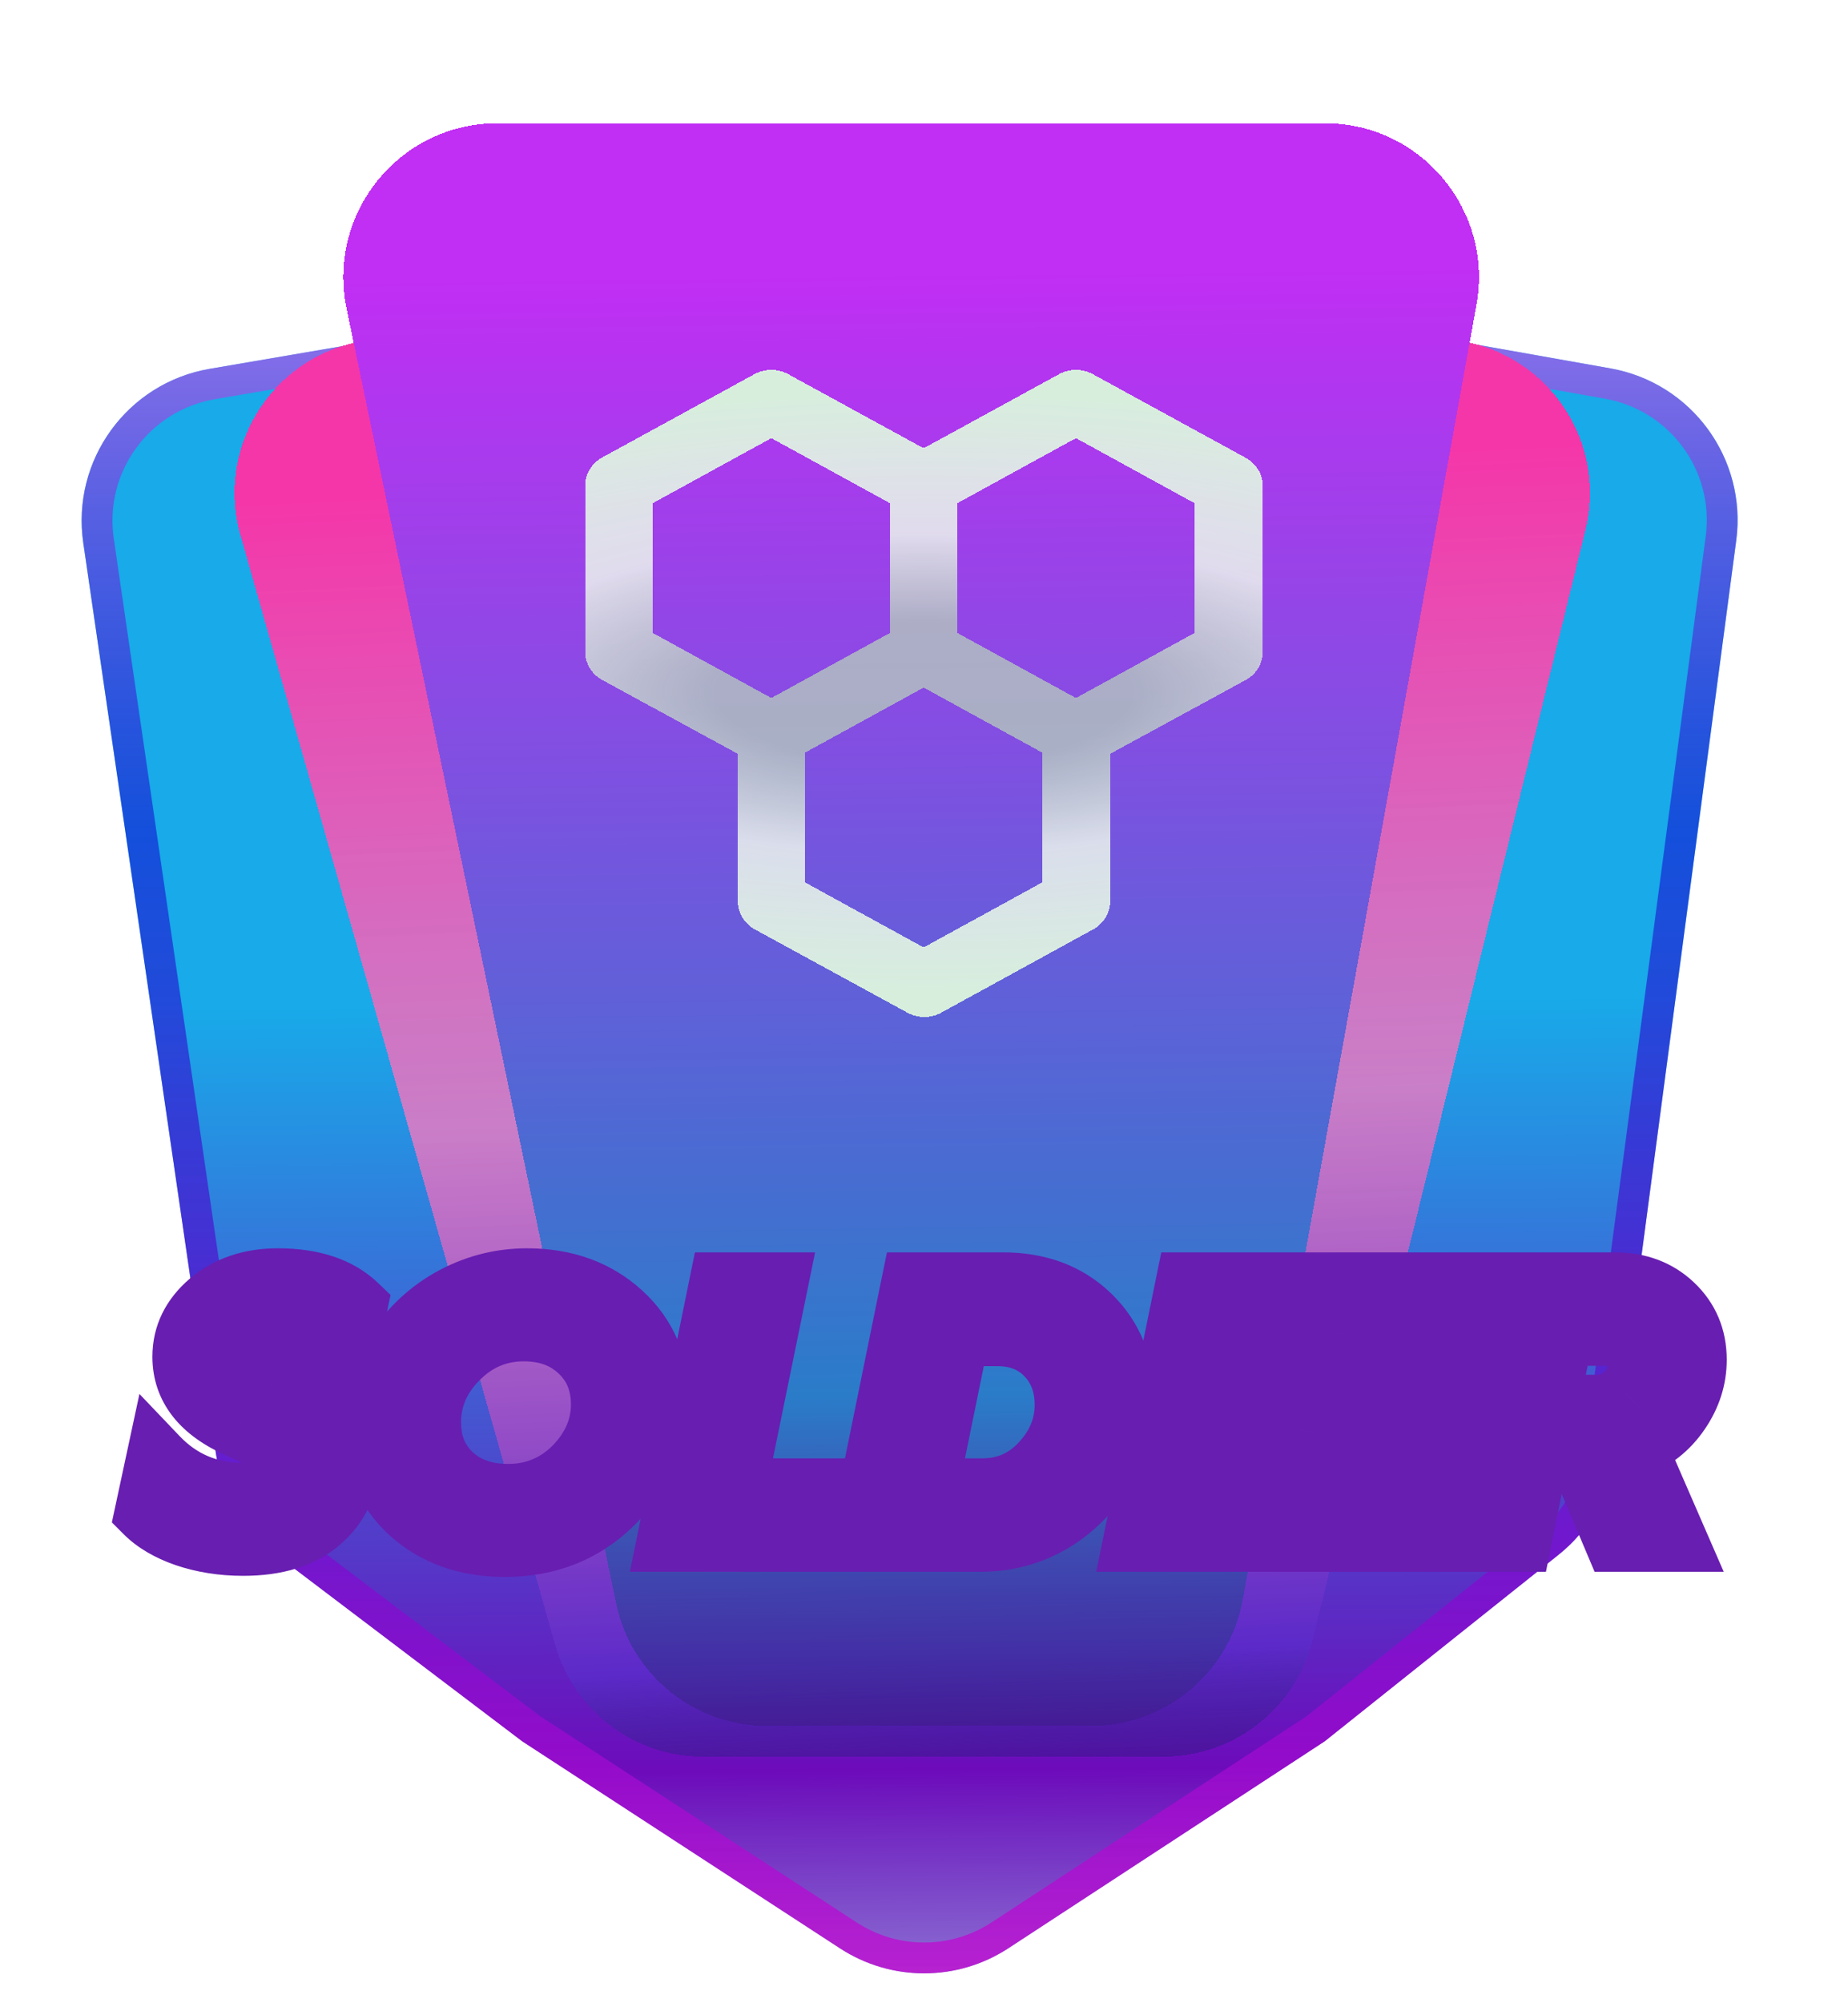 <svg width="60" height="65" viewBox="0 0 60 65" fill="none" xmlns="http://www.w3.org/2000/svg">
    <g filter="url(#filter0_b_0_1)">
        <path d="M2.704 17.617C2.312 14.932 4.134 12.425 6.809 11.968L29.151 8.147C29.719 8.05 30.299 8.052 30.867 8.152L52.288 11.954C54.923 12.421 56.723 14.881 56.371 17.534L52.44 47.196C52.27 48.477 51.611 49.643 50.6 50.449L43.009 56.5L32.74 63.215C31.081 64.299 28.937 64.302 27.275 63.22L16.956 56.5L8.941 50.43C7.894 49.638 7.201 48.465 7.011 47.166L2.704 17.617Z" fill="url(#paint0_linear_0_1)" style="mix-blend-mode:darken" />
        <path d="M3.199 17.545C2.846 15.129 4.486 12.872 6.893 12.46L29.235 8.64C29.746 8.552 30.269 8.554 30.78 8.645L52.201 12.446C54.572 12.867 56.192 15.08 55.876 17.468L51.944 47.13C51.792 48.284 51.198 49.333 50.288 50.058L42.715 56.094L32.466 62.796C30.973 63.773 29.043 63.774 27.548 62.801L17.244 56.091L9.243 50.032C8.3 49.318 7.677 48.263 7.506 47.093L3.199 17.545Z" stroke="url(#paint1_linear_0_1)" />
    </g>
    <g filter="url(#filter1_d_0_1)">
        <path d="M7.807 13.365C6.901 10.173 9.298 7 12.617 7H46.621C49.866 7 52.252 10.043 51.476 13.194L42.621 49.194C42.072 51.429 40.067 53 37.766 53H22.834C20.598 53 18.634 51.516 18.024 49.365L7.807 13.365Z" fill="url(#paint2_linear_0_1)" shape-rendering="crispEdges" />
    </g>
    <g filter="url(#filter2_d_0_1)">
        <path d="M11.254 6.02C10.607 2.915 12.977 0 16.149 0H43.016C46.133 0 48.491 2.821 47.937 5.888L40.353 47.888C39.924 50.269 37.852 52 35.433 52H24.899C22.531 52 20.487 50.338 20.004 48.02L11.254 6.02Z" fill="url(#paint3_linear_0_1)" shape-rendering="crispEdges" />
    </g>
    <g filter="url(#filter3_d_0_1)">
        <path d="M40.418 10.839L35.483 8.141C35.316 8.049 35.127 8 34.934 8C34.741 8 34.552 8.049 34.385 8.141L29.989 10.544L25.593 8.141C25.426 8.049 25.237 8 25.044 8C24.851 8 24.662 8.049 24.494 8.141L19.56 10.839C19.391 10.93 19.249 11.063 19.151 11.225C19.052 11.386 19 11.569 19 11.756V17.151C19 17.338 19.052 17.521 19.151 17.682C19.249 17.843 19.391 17.976 19.56 18.068L23.956 20.46V25.244C23.956 25.431 24.008 25.614 24.107 25.775C24.205 25.936 24.347 26.07 24.517 26.161L29.462 28.859C29.629 28.951 29.818 29 30.011 29C30.204 29 30.393 28.951 30.56 28.859L35.483 26.161C35.653 26.07 35.795 25.936 35.893 25.775C35.992 25.614 36.044 25.431 36.044 25.244V20.46L40.44 18.068C40.609 17.976 40.751 17.843 40.849 17.682C40.948 17.521 41 17.338 41 17.151V11.756C40.998 11.567 40.942 11.382 40.84 11.221C40.737 11.06 40.591 10.928 40.418 10.839ZM21.198 16.54V12.325L25.044 10.217L28.89 12.325V16.54L25.044 18.648L21.198 16.54ZM33.835 24.633L29.989 26.741L26.143 24.633V20.418L29.989 18.31L33.835 20.418V24.633ZM38.78 16.54L34.934 18.648L31.088 16.54V12.325L34.934 10.217L38.78 12.325V16.54Z" fill="url(#paint4_angular_0_1)" shape-rendering="crispEdges" />
    </g>
    <g filter="url(#filter4_d_0_1)">
        <path d="M4.724 45.076C5.348 45.7 6.512 46.132 7.892 46.132C8.984 46.132 9.812 45.868 10.4 45.352C10.988 44.836 11.288 44.2 11.288 43.468C11.288 42.472 10.688 41.704 9.5 41.152C9.356 41.092 8.996 40.912 8.816 40.852C8.66 40.768 8.372 40.624 8.228 40.528C7.988 40.336 7.808 40.156 7.808 39.904C7.808 39.52 8.288 39.196 9.02 39.196C9.74 39.196 10.64 39.484 11.228 40.096L11.588 38.356C11 37.792 10.148 37.504 9.02 37.504C8.132 37.504 7.4 37.756 6.812 38.248C6.236 38.74 5.948 39.328 5.948 40.024C5.948 41.02 6.548 41.788 7.76 42.316C8.192 42.508 8.504 42.652 8.684 42.748C8.876 42.844 9.044 42.964 9.2 43.108C9.356 43.252 9.428 43.408 9.428 43.564C9.428 44.056 8.888 44.464 7.88 44.464C6.776 44.464 5.852 44.068 5.108 43.288L4.724 45.076ZM12.133 42.292C12.133 43.432 12.529 44.356 13.333 45.088C14.137 45.808 15.157 46.168 16.393 46.168C17.809 46.168 18.997 45.688 19.945 44.728C20.893 43.768 21.373 42.664 21.373 41.416C21.373 40.276 20.977 39.34 20.173 38.608C19.369 37.876 18.349 37.504 17.113 37.504C16.213 37.504 15.373 37.732 14.593 38.176C13.825 38.62 13.225 39.22 12.781 39.952C12.349 40.684 12.133 41.464 12.133 42.292ZM13.969 42.148C13.969 41.368 14.269 40.672 14.869 40.072C15.469 39.472 16.177 39.172 17.005 39.172C17.761 39.172 18.361 39.4 18.829 39.844C19.297 40.288 19.537 40.864 19.537 41.572C19.537 42.328 19.237 43.012 18.649 43.612C18.061 44.2 17.341 44.5 16.501 44.5C15.745 44.5 15.133 44.284 14.665 43.852C14.197 43.408 13.969 42.844 13.969 42.148ZM26.787 46L27.135 44.32H23.871L25.239 37.636H23.379L21.675 46H26.787ZM31.857 46C34.557 46 36.477 43.708 36.477 41.392C36.477 40.3 36.117 39.4 35.385 38.692C34.653 37.984 33.717 37.636 32.565 37.636H29.613L27.909 46H31.857ZM31.125 39.328H32.385C33.045 39.328 33.585 39.544 33.981 39.964C34.389 40.384 34.593 40.924 34.593 41.584C34.593 42.292 34.329 42.928 33.801 43.492C33.285 44.044 32.649 44.32 31.893 44.32H30.105L31.125 39.328ZM38.677 46L40.381 37.636H38.521L36.817 46H38.677ZM46.151 46L46.499 44.32H42.563L42.923 42.532H46.523L46.847 40.888H43.247L43.571 39.316H47.423L47.771 37.636H42.059L40.355 46H46.151ZM49.375 46L49.939 43.216H51.259L52.435 46H54.439L53.107 42.94C53.695 42.712 54.163 42.34 54.523 41.812C54.883 41.284 55.063 40.72 55.063 40.12C55.063 39.4 54.811 38.812 54.319 38.344C53.827 37.876 53.203 37.636 52.435 37.636H49.219L47.515 46H49.375ZM50.731 39.316H52.123C52.747 39.316 53.191 39.748 53.191 40.336C53.191 40.66 53.059 40.96 52.795 41.224C52.531 41.476 52.207 41.608 51.823 41.608H50.263L50.731 39.316Z" fill="url(#paint5_radial_0_1)" />
        <path d="M4.724 45.076L3.746 44.866L3.632 45.398L4.017 45.783L4.724 45.076ZM10.4 45.352L11.06 46.104L10.4 45.352ZM9.5 41.152L9.921 40.245L9.903 40.237L9.885 40.229L9.5 41.152ZM8.816 40.852L8.342 41.733L8.418 41.773L8.5 41.801L8.816 40.852ZM8.228 40.528L7.603 41.309L7.637 41.336L7.673 41.36L8.228 40.528ZM11.228 40.096L10.507 40.789L11.822 42.158L12.207 40.299L11.228 40.096ZM11.588 38.356L12.567 38.559L12.679 38.017L12.28 37.634L11.588 38.356ZM6.812 38.248L6.17 37.481L6.163 37.488L6.812 38.248ZM7.76 42.316L8.166 41.402L8.159 41.399L7.76 42.316ZM8.684 42.748L8.213 43.63L8.225 43.636L8.237 43.642L8.684 42.748ZM9.2 43.108L9.878 42.373H9.878L9.2 43.108ZM5.108 43.288L5.832 42.598L4.527 41.23L4.13 43.078L5.108 43.288ZM4.017 45.783C4.887 46.653 6.343 47.132 7.892 47.132V45.132C6.681 45.132 5.809 44.747 5.431 44.369L4.017 45.783ZM7.892 47.132C9.14 47.132 10.233 46.829 11.06 46.104L9.74 44.6C9.391 44.907 8.828 45.132 7.892 45.132V47.132ZM11.06 46.104C11.847 45.413 12.288 44.51 12.288 43.468H10.288C10.288 43.89 10.129 44.259 9.74 44.6L11.06 46.104ZM12.288 43.468C12.288 41.949 11.323 40.896 9.921 40.245L9.079 42.059C10.053 42.512 10.288 42.995 10.288 43.468H12.288ZM9.885 40.229C9.835 40.208 9.746 40.166 9.589 40.093C9.469 40.038 9.283 39.954 9.132 39.903L8.5 41.801C8.499 41.801 8.501 41.801 8.506 41.803C8.51 41.805 8.517 41.807 8.524 41.81C8.54 41.816 8.561 41.825 8.585 41.835C8.634 41.856 8.691 41.882 8.754 41.911C8.858 41.958 9.021 42.036 9.115 42.075L9.885 40.229ZM9.29 39.971C9.071 39.854 8.875 39.757 8.783 39.696L7.673 41.36C7.869 41.491 8.249 41.682 8.342 41.733L9.29 39.971ZM8.853 39.747C8.803 39.707 8.77 39.679 8.748 39.658C8.725 39.637 8.723 39.631 8.729 39.64C8.737 39.651 8.758 39.681 8.777 39.731C8.797 39.784 8.808 39.844 8.808 39.904H6.808C6.808 40.686 7.392 41.14 7.603 41.309L8.853 39.747ZM8.808 39.904C8.808 40.025 8.768 40.124 8.726 40.187C8.687 40.246 8.653 40.264 8.66 40.26C8.678 40.249 8.79 40.196 9.02 40.196V38.196C8.518 38.196 8.024 38.305 7.619 38.552C7.218 38.797 6.808 39.252 6.808 39.904H8.808ZM9.02 40.196C9.525 40.196 10.143 40.411 10.507 40.789L11.949 39.403C11.136 38.557 9.955 38.196 9.02 38.196V40.196ZM12.207 40.299L12.567 38.559L10.609 38.153L10.249 39.893L12.207 40.299ZM12.28 37.634C11.448 36.836 10.312 36.504 9.02 36.504V38.504C9.983 38.504 10.552 38.748 10.896 39.078L12.28 37.634ZM9.02 36.504C7.929 36.504 6.961 36.819 6.17 37.481L7.454 39.015C7.839 38.693 8.335 38.504 9.02 38.504V36.504ZM6.163 37.488C5.389 38.149 4.948 39.005 4.948 40.024H6.948C6.948 39.651 7.083 39.331 7.461 39.008L6.163 37.488ZM4.948 40.024C4.948 40.74 5.169 41.4 5.614 41.965C6.047 42.514 6.654 42.925 7.361 43.233L8.159 41.399C7.654 41.179 7.355 40.942 7.185 40.727C7.027 40.526 6.948 40.304 6.948 40.024H4.948ZM7.354 43.23C7.791 43.424 8.07 43.554 8.213 43.63L9.155 41.866C8.938 41.75 8.593 41.592 8.166 41.402L7.354 43.23ZM8.237 43.642C8.336 43.692 8.427 43.756 8.522 43.843L9.878 42.373C9.661 42.172 9.416 41.996 9.131 41.854L8.237 43.642ZM8.522 43.843C8.524 43.845 8.5 43.824 8.475 43.772C8.448 43.717 8.428 43.645 8.428 43.564H10.428C10.428 43.069 10.191 42.662 9.878 42.373L8.522 43.843ZM8.428 43.564C8.428 43.497 8.448 43.433 8.477 43.387C8.504 43.344 8.523 43.337 8.501 43.351C8.448 43.384 8.264 43.464 7.88 43.464V45.464C8.504 45.464 9.094 45.34 9.563 45.046C10.051 44.74 10.428 44.224 10.428 43.564H8.428ZM7.88 43.464C7.046 43.464 6.385 43.178 5.832 42.598L4.384 43.978C5.319 44.959 6.506 45.464 7.88 45.464V43.464ZM4.13 43.078L3.746 44.866L5.702 45.286L6.086 43.498L4.13 43.078ZM13.333 45.088L12.66 45.828L12.666 45.833L13.333 45.088ZM19.945 44.728L19.233 44.025L19.945 44.728ZM20.173 38.608L20.846 37.869L20.173 38.608ZM14.593 38.176L14.098 37.307L14.092 37.31L14.593 38.176ZM12.781 39.952L11.926 39.433L11.92 39.444L12.781 39.952ZM14.869 40.072L15.576 40.779L14.869 40.072ZM18.649 43.612L19.356 44.319L19.363 44.312L18.649 43.612ZM14.665 43.852L13.977 44.578L13.987 44.587L14.665 43.852ZM11.133 42.292C11.133 43.697 11.636 44.895 12.66 45.827L14.006 44.349C13.422 43.817 13.133 43.166 13.133 42.292H11.133ZM12.666 45.833C13.68 46.741 14.949 47.168 16.393 47.168V45.168C15.365 45.168 14.594 44.875 14 44.343L12.666 45.833ZM16.393 47.168C18.06 47.168 19.509 46.592 20.656 45.431L19.233 44.025C18.484 44.784 17.558 45.168 16.393 45.168V47.168ZM20.656 45.431C21.77 44.303 22.373 42.953 22.373 41.416H20.373C20.373 42.375 20.015 43.233 19.233 44.025L20.656 45.431ZM22.373 41.416C22.373 40.014 21.872 38.803 20.846 37.869L19.5 39.347C20.081 39.877 20.373 40.538 20.373 41.416H22.373ZM20.846 37.869C19.835 36.948 18.565 36.504 17.113 36.504V38.504C18.132 38.504 18.902 38.804 19.5 39.347L20.846 37.869ZM17.113 36.504C16.035 36.504 15.025 36.779 14.098 37.307L15.088 39.045C15.72 38.685 16.39 38.504 17.113 38.504V36.504ZM14.092 37.31C13.175 37.84 12.455 38.561 11.926 39.433L13.636 40.471C13.995 39.879 14.474 39.4 15.093 39.042L14.092 37.31ZM11.92 39.444C11.399 40.325 11.133 41.28 11.133 42.292H13.133C13.133 41.648 13.298 41.043 13.642 40.46L11.92 39.444ZM14.969 42.148C14.969 41.656 15.147 41.208 15.576 40.779L14.162 39.365C13.391 40.136 12.969 41.08 12.969 42.148H14.969ZM15.576 40.779C15.995 40.36 16.451 40.172 17.005 40.172V38.172C15.902 38.172 14.943 38.584 14.162 39.365L15.576 40.779ZM17.005 40.172C17.54 40.172 17.883 40.325 18.141 40.569L19.517 39.118C18.839 38.475 17.982 38.172 17.005 38.172V40.172ZM18.141 40.569C18.394 40.809 18.537 41.115 18.537 41.572H20.537C20.537 40.613 20.2 39.767 19.517 39.118L18.141 40.569ZM18.537 41.572C18.537 42.033 18.364 42.474 17.935 42.912L19.363 44.312C20.11 43.55 20.537 42.623 20.537 41.572H18.537ZM17.942 42.905C17.541 43.305 17.076 43.5 16.501 43.5V45.5C17.606 45.5 18.581 45.095 19.356 44.319L17.942 42.905ZM16.501 43.5C15.946 43.5 15.593 43.348 15.343 43.117L13.987 44.587C14.673 45.22 15.543 45.5 16.501 45.5V43.5ZM15.353 43.127C15.104 42.89 14.969 42.598 14.969 42.148H12.969C12.969 43.09 13.29 43.926 13.977 44.578L15.353 43.127ZM26.787 46V47H27.601L27.766 46.203L26.787 46ZM27.135 44.32L28.114 44.523L28.363 43.32H27.135V44.32ZM23.871 44.32L22.891 44.12L22.645 45.32H23.871V44.32ZM25.239 37.636L26.219 37.837L26.464 36.636H25.239V37.636ZM23.379 37.636V36.636H22.562L22.399 37.436L23.379 37.636ZM21.675 46L20.695 45.8L20.451 47H21.675V46ZM27.766 46.203L28.114 44.523L26.156 44.117L25.808 45.797L27.766 46.203ZM27.135 43.32H23.871V45.32H27.135V43.32ZM24.851 44.52L26.219 37.837L24.259 37.435L22.891 44.12L24.851 44.52ZM25.239 36.636H23.379V38.636H25.239V36.636ZM22.399 37.436L20.695 45.8L22.655 46.2L24.359 37.836L22.399 37.436ZM21.675 47H26.787V45H21.675V47ZM35.385 38.692L34.69 39.411L34.69 39.411L35.385 38.692ZM29.613 37.636V36.636H28.797L28.633 37.436L29.613 37.636ZM27.909 46L26.929 45.8L26.685 47H27.909V46ZM31.125 39.328V38.328H30.309L30.146 39.128L31.125 39.328ZM33.981 39.964L33.254 40.65L33.259 40.655L33.264 40.661L33.981 39.964ZM33.801 43.492L33.071 42.809L33.071 42.809L33.801 43.492ZM30.105 44.32L29.126 44.12L28.88 45.32H30.105V44.32ZM31.857 47C35.159 47 37.477 44.209 37.477 41.392H35.477C35.477 43.207 33.955 45 31.857 45V47ZM37.477 41.392C37.477 40.055 37.025 38.887 36.081 37.973L34.69 39.411C35.209 39.913 35.477 40.545 35.477 41.392H37.477ZM36.081 37.973C35.135 37.059 33.937 36.636 32.565 36.636V38.636C33.497 38.636 34.171 38.909 34.69 39.411L36.081 37.973ZM32.565 36.636H29.613V38.636H32.565V36.636ZM28.633 37.436L26.929 45.8L28.889 46.2L30.593 37.836L28.633 37.436ZM27.909 47H31.857V45H27.909V47ZM31.125 40.328H32.385V38.328H31.125V40.328ZM32.385 40.328C32.812 40.328 33.074 40.459 33.254 40.65L34.709 39.278C34.097 38.629 33.279 38.328 32.385 38.328V40.328ZM33.264 40.661C33.467 40.87 33.593 41.148 33.593 41.584H35.593C35.593 40.7 35.312 39.898 34.699 39.267L33.264 40.661ZM33.593 41.584C33.593 42.014 33.443 42.411 33.071 42.809L34.531 44.175C35.215 43.445 35.593 42.57 35.593 41.584H33.593ZM33.071 42.809C32.744 43.159 32.373 43.32 31.893 43.32V45.32C32.926 45.32 33.827 44.929 34.532 44.175L33.071 42.809ZM31.893 43.32H30.105V45.32H31.893V43.32ZM31.085 44.52L32.105 39.528L30.146 39.128L29.126 44.12L31.085 44.52ZM38.677 46V47H39.493L39.657 46.2L38.677 46ZM40.381 37.636L41.361 37.836L41.605 36.636H40.381V37.636ZM38.521 37.636V36.636H37.704L37.541 37.436L38.521 37.636ZM36.817 46L35.837 45.8L35.592 47H36.817V46ZM39.657 46.2L41.361 37.836L39.401 37.436L37.697 45.8L39.657 46.2ZM40.381 36.636H38.521V38.636H40.381V36.636ZM37.541 37.436L35.837 45.8L37.797 46.2L39.501 37.836L37.541 37.436ZM36.817 47H38.677V45H36.817V47ZM46.151 46V47H46.965L47.13 46.203L46.151 46ZM46.499 44.32L47.478 44.523L47.727 43.32H46.499V44.32ZM42.563 44.32L41.582 44.123L41.341 45.32H42.563V44.32ZM42.923 42.532V41.532H42.104L41.942 42.335L42.923 42.532ZM46.523 42.532V43.532H47.345L47.504 42.725L46.523 42.532ZM46.847 40.888L47.828 41.081L48.063 39.888H46.847V40.888ZM43.247 40.888L42.267 40.686L42.02 41.888H43.247V40.888ZM43.571 39.316V38.316H42.756L42.591 39.114L43.571 39.316ZM47.423 39.316V40.316H48.237L48.402 39.519L47.423 39.316ZM47.771 37.636L48.75 37.839L48.999 36.636H47.771V37.636ZM42.059 37.636V36.636H41.242L41.079 37.436L42.059 37.636ZM40.355 46L39.375 45.8L39.13 47H40.355V46ZM47.13 46.203L47.478 44.523L45.519 44.117L45.171 45.797L47.13 46.203ZM46.499 43.32H42.563V45.32H46.499V43.32ZM43.543 44.517L43.903 42.729L41.942 42.335L41.582 44.123L43.543 44.517ZM42.923 43.532H46.523V41.532H42.923V43.532ZM47.504 42.725L47.828 41.081L45.865 40.695L45.541 42.339L47.504 42.725ZM46.847 39.888H43.247V41.888H46.847V39.888ZM44.226 41.09L44.55 39.518L42.591 39.114L42.267 40.686L44.226 41.09ZM43.571 40.316H47.423V38.316H43.571V40.316ZM48.402 39.519L48.75 37.839L46.791 37.433L46.443 39.113L48.402 39.519ZM47.771 36.636H42.059V38.636H47.771V36.636ZM41.079 37.436L39.375 45.8L41.334 46.2L43.038 37.836L41.079 37.436ZM40.355 47H46.151V45H40.355V47ZM49.375 46V47H50.193L50.355 46.199L49.375 46ZM49.939 43.216V42.216H49.121L48.959 43.017L49.939 43.216ZM51.259 43.216L52.18 42.827L51.922 42.216H51.259V43.216ZM52.435 46L51.514 46.389L51.772 47H52.435V46ZM54.439 46V47H55.965L55.356 45.601L54.439 46ZM53.107 42.94L52.745 42.008L51.774 42.384L52.19 43.339L53.107 42.94ZM54.523 41.812L55.349 42.375V42.375L54.523 41.812ZM54.319 38.344L53.63 39.069V39.069L54.319 38.344ZM49.219 37.636V36.636H48.402L48.239 37.436L49.219 37.636ZM47.515 46L46.535 45.8L46.291 47H47.515V46ZM50.731 39.316V38.316H49.914L49.751 39.116L50.731 39.316ZM52.795 41.224L53.485 41.947L53.494 41.939L53.502 41.931L52.795 41.224ZM50.263 41.608L49.283 41.408L49.038 42.608H50.263V41.608ZM50.355 46.199L50.919 43.415L48.959 43.017L48.395 45.801L50.355 46.199ZM49.939 44.216H51.259V42.216H49.939V44.216ZM50.338 43.605L51.514 46.389L53.356 45.611L52.18 42.827L50.338 43.605ZM52.435 47H54.439V45H52.435V47ZM55.356 45.601L54.024 42.541L52.19 43.339L53.522 46.399L55.356 45.601ZM53.468 43.872C54.247 43.571 54.876 43.069 55.349 42.375L53.697 41.249C53.45 41.611 53.143 41.853 52.745 42.008L53.468 43.872ZM55.349 42.375C55.815 41.693 56.063 40.934 56.063 40.12H54.063C54.063 40.506 53.951 40.875 53.697 41.249L55.349 42.375ZM56.063 40.12C56.063 39.136 55.705 38.283 55.008 37.619L53.63 39.069C53.916 39.341 54.063 39.664 54.063 40.12H56.063ZM55.008 37.619C54.311 36.956 53.432 36.636 52.435 36.636V38.636C52.974 38.636 53.343 38.796 53.63 39.069L55.008 37.619ZM52.435 36.636H49.219V38.636H52.435V36.636ZM48.239 37.436L46.535 45.8L48.495 46.2L50.199 37.836L48.239 37.436ZM47.515 47H49.375V45H47.515V47ZM50.731 40.316H52.123V38.316H50.731V40.316ZM52.123 40.316C52.163 40.316 52.185 40.323 52.194 40.326C52.203 40.33 52.203 40.331 52.198 40.327C52.194 40.322 52.19 40.317 52.189 40.313C52.187 40.31 52.191 40.316 52.191 40.336H54.191C54.191 39.158 53.261 38.316 52.123 38.316V40.316ZM52.191 40.336C52.191 40.359 52.191 40.414 52.088 40.517L53.502 41.931C53.927 41.506 54.191 40.961 54.191 40.336H52.191ZM52.104 40.501C52.029 40.573 51.953 40.608 51.823 40.608V42.608C52.461 42.608 53.033 42.379 53.485 41.947L52.104 40.501ZM51.823 40.608H50.263V42.608H51.823V40.608ZM51.243 41.808L51.711 39.516L49.751 39.116L49.283 41.408L51.243 41.808Z" fill="#681EB1" />
    </g>
    <defs>
        <filter id="filter0_b_0_1" x="-7.349" y="-1.925" width="73.764" height="75.954" filterUnits="userSpaceOnUse" color-interpolation-filters="sRGB">
            <feFlood flood-opacity="0" result="BackgroundImageFix" />
            <feGaussianBlur in="BackgroundImage" stdDeviation="5" />
            <feComposite in2="SourceAlpha" operator="in" result="effect1_backgroundBlur_0_1" />
            <feBlend mode="normal" in="SourceGraphic" in2="effect1_backgroundBlur_0_1" result="shape" />
        </filter>
        <filter id="filter1_d_0_1" x="3.614" y="7" width="52.01" height="54" filterUnits="userSpaceOnUse" color-interpolation-filters="sRGB">
            <feFlood flood-opacity="0" result="BackgroundImageFix" />
            <feColorMatrix in="SourceAlpha" type="matrix" values="0 0 0 0 0 0 0 0 0 0 0 0 0 0 0 0 0 0 127 0" result="hardAlpha" />
            <feOffset dy="4" />
            <feGaussianBlur stdDeviation="2" />
            <feComposite in2="hardAlpha" operator="out" />
            <feColorMatrix type="matrix" values="0 0 0 0 0 0 0 0 0 0 0 0 0 0 0 0 0 0 0.25 0" />
            <feBlend mode="normal" in2="BackgroundImageFix" result="effect1_dropShadow_0_1" />
            <feBlend mode="normal" in="SourceGraphic" in2="effect1_dropShadow_0_1" result="shape" />
        </filter>
        <filter id="filter2_d_0_1" x="7.147" y="0" width="44.871" height="60" filterUnits="userSpaceOnUse" color-interpolation-filters="sRGB">
            <feFlood flood-opacity="0" result="BackgroundImageFix" />
            <feColorMatrix in="SourceAlpha" type="matrix" values="0 0 0 0 0 0 0 0 0 0 0 0 0 0 0 0 0 0 127 0" result="hardAlpha" />
            <feOffset dy="4" />
            <feGaussianBlur stdDeviation="2" />
            <feComposite in2="hardAlpha" operator="out" />
            <feColorMatrix type="matrix" values="0 0 0 0 0 0 0 0 0 0 0 0 0 0 0 0 0 0 0.25 0" />
            <feBlend mode="normal" in2="BackgroundImageFix" result="effect1_dropShadow_0_1" />
            <feBlend mode="normal" in="SourceGraphic" in2="effect1_dropShadow_0_1" result="shape" />
        </filter>
        <filter id="filter3_d_0_1" x="15" y="8" width="30" height="29" filterUnits="userSpaceOnUse" color-interpolation-filters="sRGB">
            <feFlood flood-opacity="0" result="BackgroundImageFix" />
            <feColorMatrix in="SourceAlpha" type="matrix" values="0 0 0 0 0 0 0 0 0 0 0 0 0 0 0 0 0 0 127 0" result="hardAlpha" />
            <feOffset dy="4" />
            <feGaussianBlur stdDeviation="2" />
            <feComposite in2="hardAlpha" operator="out" />
            <feColorMatrix type="matrix" values="0 0 0 0 0 0 0 0 0 0 0 0 0 0 0 0 0 0 0.25 0" />
            <feBlend mode="normal" in2="BackgroundImageFix" result="effect1_dropShadow_0_1" />
            <feBlend mode="normal" in="SourceGraphic" in2="effect1_dropShadow_0_1" result="shape" />
        </filter>
        <filter id="filter4_d_0_1" x="0.724" y="37.504" width="58.339" height="16.664" filterUnits="userSpaceOnUse" color-interpolation-filters="sRGB">
            <feFlood flood-opacity="0" result="BackgroundImageFix" />
            <feColorMatrix in="SourceAlpha" type="matrix" values="0 0 0 0 0 0 0 0 0 0 0 0 0 0 0 0 0 0 127 0" result="hardAlpha" />
            <feOffset dy="4" />
            <feGaussianBlur stdDeviation="2" />
            <feColorMatrix type="matrix" values="0 0 0 0 0 0 0 0 0 0 0 0 0 0 0 0 0 0 0.25 0" />
            <feBlend mode="normal" in2="BackgroundImageFix" result="effect1_dropShadow_0_1" />
            <feBlend mode="normal" in="SourceGraphic" in2="effect1_dropShadow_0_1" result="shape" />
        </filter>
        <linearGradient id="paint0_linear_0_1" x1="29.5" y1="8" x2="30.018" y2="75" gradientUnits="userSpaceOnUse">
            <stop offset="0.366" stop-color="#18AAE9" />
            <stop offset="0.738" stop-color="#6D0BBB" />
            <stop offset="1" stop-color="#0A2AB3" stop-opacity="0" />
            <stop offset="1" stop-color="#A921BF" stop-opacity="0.353" />
            <stop offset="1" stop-color="#8D17EA" />
        </linearGradient>
        <linearGradient id="paint1_linear_0_1" x1="29.5" y1="8" x2="29.5" y2="65" gradientUnits="userSpaceOnUse">
            <stop stop-color="#D267ED" stop-opacity="0.75" />
            <stop offset="0.333" stop-color="#1000CE" stop-opacity="0.53" />
            <stop offset="0.979" stop-color="#C00ED0" stop-opacity="0.8" />
        </linearGradient>
        <linearGradient id="paint2_linear_0_1" x1="30.047" y1="3.034" x2="32.288" y2="53.987" gradientUnits="userSpaceOnUse">
            <stop offset="0.161" stop-color="#F536A9" />
            <stop offset="0.567" stop-color="#E77AC2" stop-opacity="0.85" />
            <stop offset="0.918" stop-color="#5C2AC9" />
            <stop offset="1" stop-color="#2D1378" stop-opacity="0.42" />
        </linearGradient>
        <linearGradient id="paint3_linear_0_1" x1="29.953" y1="-4.483" x2="30.652" y2="53.498" gradientUnits="userSpaceOnUse">
            <stop offset="0.161" stop-color="#C12EF4" />
            <stop offset="0.789" stop-color="#2A7CC9" />
            <stop offset="1" stop-color="#430E86" stop-opacity="0.66" />
            <stop offset="1" stop-color="#B22DBE" stop-opacity="0.85" />
        </linearGradient>
        <radialGradient id="paint4_angular_0_1" cx="0" cy="0" r="1" gradientUnits="userSpaceOnUse" gradientTransform="translate(30 18.5) rotate(90) scale(10.5 30.696)">
            <stop offset="0.218" stop-color="#B5CDBC" stop-opacity="0.76" />
            <stop offset="0.493" stop-color="#ECF5EE" stop-opacity="0.853" />
            <stop offset="0.925" stop-color="#D7EEDD" />
        </radialGradient>
        <radialGradient id="paint5_radial_0_1" cx="0" cy="0" r="1" gradientUnits="userSpaceOnUse" gradientTransform="translate(5 37.5) rotate(52.351) scale(63.15 86.287)">
            <stop offset="0.264" stop-color="#D0CAE9" />
            <stop offset="0.568" stop-color="#DECDEA" stop-opacity="0.765" />
            <stop offset="0.815" stop-color="#EAD0EA" stop-opacity="0.55" />
            <stop offset="0.94" stop-color="#951F98" stop-opacity="0.69" />
        </radialGradient>
    </defs>
</svg>
